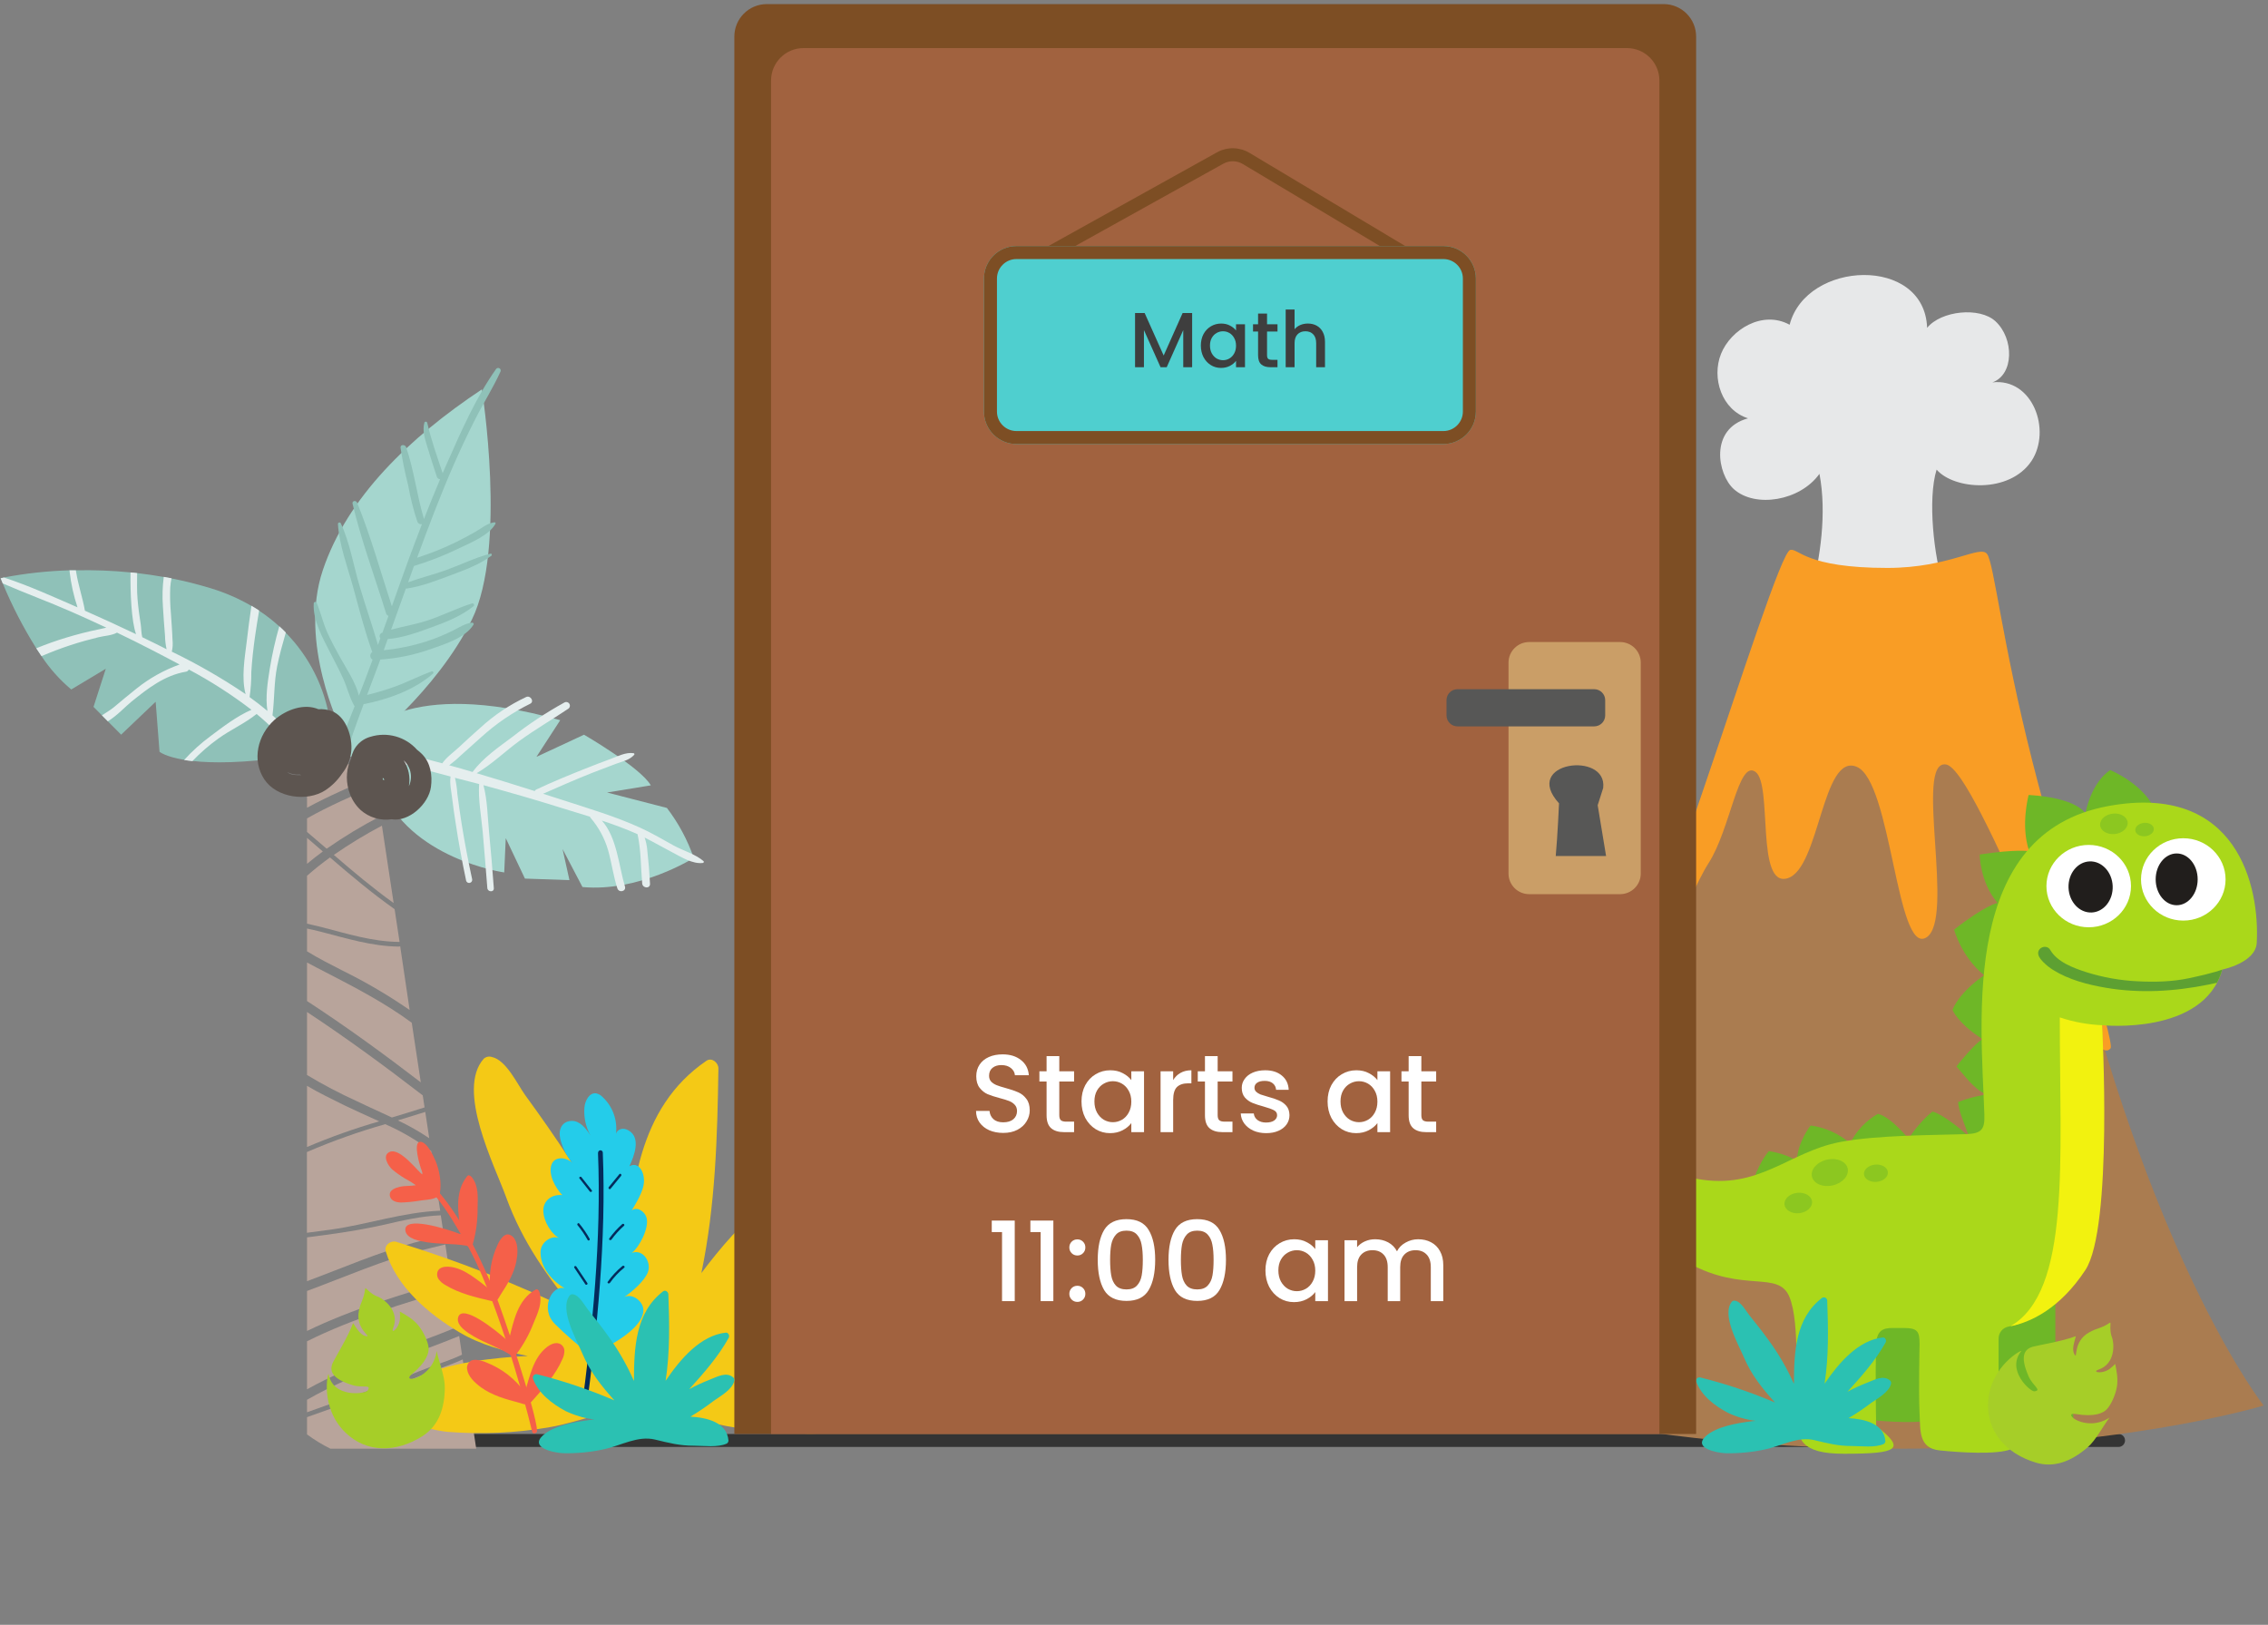 <svg width="349" height="250" viewBox="0 0 349 250" fill="none" xmlns="http://www.w3.org/2000/svg">
<rect x="0" y="0" width="349" height="250" fill="#808080" stroke="none"/>
<path d="M149.31 164.748C148.517 164.748 147.803 164.612 147.168 164.34C146.533 164.057 146.035 163.66 145.672 163.15C145.309 162.64 145.128 162.045 145.128 161.365H147.202C147.247 161.875 147.446 162.294 147.797 162.623C148.16 162.952 148.664 163.116 149.31 163.116C149.979 163.116 150.5 162.957 150.874 162.64C151.248 162.311 151.435 161.892 151.435 161.382C151.435 160.985 151.316 160.662 151.078 160.413C150.851 160.164 150.562 159.971 150.211 159.835C149.871 159.699 149.395 159.552 148.783 159.393C148.012 159.189 147.383 158.985 146.896 158.781C146.42 158.566 146.012 158.237 145.672 157.795C145.332 157.353 145.162 156.764 145.162 156.027C145.162 155.347 145.332 154.752 145.672 154.242C146.012 153.732 146.488 153.341 147.1 153.069C147.712 152.797 148.42 152.661 149.225 152.661C150.37 152.661 151.305 152.95 152.03 153.528C152.767 154.095 153.175 154.877 153.254 155.874H151.112C151.078 155.443 150.874 155.075 150.5 154.769C150.126 154.463 149.633 154.31 149.021 154.31C148.466 154.31 148.012 154.452 147.661 154.735C147.31 155.018 147.134 155.426 147.134 155.959C147.134 156.322 147.242 156.622 147.457 156.86C147.684 157.087 147.967 157.268 148.307 157.404C148.647 157.54 149.112 157.687 149.701 157.846C150.483 158.061 151.118 158.277 151.605 158.492C152.104 158.707 152.523 159.042 152.863 159.495C153.214 159.937 153.39 160.532 153.39 161.28C153.39 161.881 153.226 162.447 152.897 162.98C152.58 163.513 152.109 163.943 151.486 164.272C150.874 164.589 150.149 164.748 149.31 164.748Z" fill="white"/>
<path d="M157.938 156.843V162.028C157.938 162.379 158.017 162.634 158.176 162.793C158.346 162.94 158.629 163.014 159.026 163.014H160.216V164.629H158.686C157.813 164.629 157.144 164.425 156.68 164.017C156.215 163.609 155.983 162.946 155.983 162.028V156.843H154.878V155.262H155.983V152.933H157.938V155.262H160.216V156.843H157.938Z" fill="white"/>
<path d="M161.356 159.903C161.356 158.962 161.549 158.129 161.934 157.404C162.331 156.679 162.863 156.118 163.532 155.721C164.212 155.313 164.96 155.109 165.776 155.109C166.513 155.109 167.153 155.256 167.697 155.551C168.252 155.834 168.694 156.191 169.023 156.622V155.262H170.978V164.629H169.023V163.235C168.694 163.677 168.247 164.045 167.68 164.34C167.113 164.635 166.467 164.782 165.742 164.782C164.937 164.782 164.201 164.578 163.532 164.17C162.863 163.751 162.331 163.173 161.934 162.436C161.549 161.688 161.356 160.844 161.356 159.903ZM169.023 159.937C169.023 159.291 168.887 158.73 168.615 158.254C168.354 157.778 168.009 157.415 167.578 157.166C167.147 156.917 166.683 156.792 166.184 156.792C165.685 156.792 165.221 156.917 164.79 157.166C164.359 157.404 164.008 157.761 163.736 158.237C163.475 158.702 163.345 159.257 163.345 159.903C163.345 160.549 163.475 161.116 163.736 161.603C164.008 162.09 164.359 162.464 164.79 162.725C165.232 162.974 165.697 163.099 166.184 163.099C166.683 163.099 167.147 162.974 167.578 162.725C168.009 162.476 168.354 162.113 168.615 161.637C168.887 161.15 169.023 160.583 169.023 159.937Z" fill="white"/>
<path d="M175.461 156.622C175.745 156.146 176.119 155.778 176.583 155.517C177.059 155.245 177.62 155.109 178.266 155.109V157.115H177.773C177.014 157.115 176.436 157.308 176.039 157.693C175.654 158.078 175.461 158.747 175.461 159.699V164.629H173.523V155.262H175.461V156.622Z" fill="white"/>
<path d="M182.309 156.843V162.028C182.309 162.379 182.388 162.634 182.547 162.793C182.717 162.94 183 163.014 183.397 163.014H184.587V164.629H183.057C182.184 164.629 181.516 164.425 181.051 164.017C180.586 163.609 180.354 162.946 180.354 162.028V156.843H179.249V155.262H180.354V152.933H182.309V155.262H184.587V156.843H182.309Z" fill="white"/>
<path d="M189.773 164.782C189.036 164.782 188.373 164.652 187.784 164.391C187.206 164.119 186.747 163.756 186.407 163.303C186.067 162.838 185.886 162.323 185.863 161.756H187.869C187.903 162.153 188.09 162.487 188.43 162.759C188.781 163.02 189.218 163.15 189.739 163.15C190.283 163.15 190.702 163.048 190.997 162.844C191.303 162.629 191.456 162.357 191.456 162.028C191.456 161.677 191.286 161.416 190.946 161.246C190.617 161.076 190.09 160.889 189.365 160.685C188.662 160.492 188.09 160.305 187.648 160.124C187.206 159.943 186.821 159.665 186.492 159.291C186.175 158.917 186.016 158.424 186.016 157.812C186.016 157.313 186.163 156.86 186.458 156.452C186.753 156.033 187.172 155.704 187.716 155.466C188.271 155.228 188.906 155.109 189.62 155.109C190.685 155.109 191.541 155.381 192.187 155.925C192.844 156.458 193.196 157.189 193.241 158.118H191.303C191.269 157.699 191.099 157.364 190.793 157.115C190.487 156.866 190.073 156.741 189.552 156.741C189.042 156.741 188.651 156.837 188.379 157.03C188.107 157.223 187.971 157.478 187.971 157.795C187.971 158.044 188.062 158.254 188.243 158.424C188.424 158.594 188.645 158.73 188.906 158.832C189.167 158.923 189.552 159.042 190.062 159.189C190.742 159.37 191.297 159.557 191.728 159.75C192.17 159.931 192.55 160.203 192.867 160.566C193.184 160.929 193.349 161.41 193.36 162.011C193.36 162.544 193.213 163.02 192.918 163.439C192.623 163.858 192.204 164.187 191.66 164.425C191.127 164.663 190.498 164.782 189.773 164.782Z" fill="white"/>
<path d="M199.224 159.903C199.224 158.962 199.417 158.129 199.802 157.404C200.199 156.679 200.732 156.118 201.4 155.721C202.08 155.313 202.828 155.109 203.644 155.109C204.381 155.109 205.021 155.256 205.565 155.551C206.121 155.834 206.563 156.191 206.891 156.622V155.262H208.846V164.629H206.891V163.235C206.563 163.677 206.115 164.045 205.548 164.34C204.982 164.635 204.336 164.782 203.61 164.782C202.806 164.782 202.069 164.578 201.4 164.17C200.732 163.751 200.199 163.173 199.802 162.436C199.417 161.688 199.224 160.844 199.224 159.903ZM206.891 159.937C206.891 159.291 206.755 158.73 206.483 158.254C206.223 157.778 205.877 157.415 205.446 157.166C205.016 156.917 204.551 156.792 204.052 156.792C203.554 156.792 203.089 156.917 202.658 157.166C202.228 157.404 201.876 157.761 201.604 158.237C201.344 158.702 201.213 159.257 201.213 159.903C201.213 160.549 201.344 161.116 201.604 161.603C201.876 162.09 202.228 162.464 202.658 162.725C203.1 162.974 203.565 163.099 204.052 163.099C204.551 163.099 205.016 162.974 205.446 162.725C205.877 162.476 206.223 162.113 206.483 161.637C206.755 161.15 206.891 160.583 206.891 159.937Z" fill="white"/>
<path d="M213.653 156.843V162.028C213.653 162.379 213.732 162.634 213.891 162.793C214.061 162.94 214.344 163.014 214.741 163.014H215.931V164.629H214.401C213.528 164.629 212.859 164.425 212.395 164.017C211.93 163.609 211.698 162.946 211.698 162.028V156.843H210.593V155.262H211.698V152.933H213.653V155.262H215.931V156.843H213.653Z" fill="white"/>
<path d="M147.547 180.004V178.236H151.083V190.629H149.128V180.004H147.547Z" fill="white"/>
<path d="M153.49 180.004V178.236H157.026V190.629H155.071V180.004H153.49Z" fill="white"/>
<path d="M160.725 190.748C160.374 190.748 160.079 190.629 159.841 190.391C159.603 190.153 159.484 189.858 159.484 189.507C159.484 189.156 159.603 188.861 159.841 188.623C160.079 188.385 160.374 188.266 160.725 188.266C161.065 188.266 161.354 188.385 161.592 188.623C161.83 188.861 161.949 189.156 161.949 189.507C161.949 189.858 161.83 190.153 161.592 190.391C161.354 190.629 161.065 190.748 160.725 190.748ZM160.725 183.608C160.374 183.608 160.079 183.489 159.841 183.251C159.603 183.013 159.484 182.718 159.484 182.367C159.484 182.016 159.603 181.721 159.841 181.483C160.079 181.245 160.374 181.126 160.725 181.126C161.065 181.126 161.354 181.245 161.592 181.483C161.83 181.721 161.949 182.016 161.949 182.367C161.949 182.718 161.83 183.013 161.592 183.251C161.354 183.489 161.065 183.608 160.725 183.608Z" fill="white"/>
<path d="M163.855 184.271C163.855 182.31 164.184 180.78 164.841 179.681C165.51 178.57 166.655 178.015 168.275 178.015C169.896 178.015 171.035 178.57 171.692 179.681C172.361 180.78 172.695 182.31 172.695 184.271C172.695 186.254 172.361 187.807 171.692 188.929C171.035 190.04 169.896 190.595 168.275 190.595C166.655 190.595 165.51 190.04 164.841 188.929C164.184 187.807 163.855 186.254 163.855 184.271ZM170.791 184.271C170.791 183.353 170.729 182.577 170.604 181.942C170.491 181.307 170.253 180.792 169.89 180.395C169.528 179.987 168.989 179.783 168.275 179.783C167.561 179.783 167.023 179.987 166.66 180.395C166.298 180.792 166.054 181.307 165.929 181.942C165.816 182.577 165.759 183.353 165.759 184.271C165.759 185.223 165.816 186.022 165.929 186.668C166.043 187.314 166.281 187.835 166.643 188.232C167.017 188.629 167.561 188.827 168.275 188.827C168.989 188.827 169.528 188.629 169.89 188.232C170.264 187.835 170.508 187.314 170.621 186.668C170.735 186.022 170.791 185.223 170.791 184.271Z" fill="white"/>
<path d="M174.746 184.271C174.746 182.31 175.075 180.78 175.732 179.681C176.401 178.57 177.545 178.015 179.166 178.015C180.787 178.015 181.926 178.57 182.583 179.681C183.252 180.78 183.586 182.31 183.586 184.271C183.586 186.254 183.252 187.807 182.583 188.929C181.926 190.04 180.787 190.595 179.166 190.595C177.545 190.595 176.401 190.04 175.732 188.929C175.075 187.807 174.746 186.254 174.746 184.271ZM181.682 184.271C181.682 183.353 181.62 182.577 181.495 181.942C181.382 181.307 181.144 180.792 180.781 180.395C180.418 179.987 179.88 179.783 179.166 179.783C178.452 179.783 177.914 179.987 177.551 180.395C177.188 180.792 176.945 181.307 176.82 181.942C176.707 182.577 176.65 183.353 176.65 184.271C176.65 185.223 176.707 186.022 176.82 186.668C176.933 187.314 177.171 187.835 177.534 188.232C177.908 188.629 178.452 188.827 179.166 188.827C179.88 188.827 180.418 188.629 180.781 188.232C181.155 187.835 181.399 187.314 181.512 186.668C181.625 186.022 181.682 185.223 181.682 184.271Z" fill="white"/>
<path d="M189.662 185.903C189.662 184.962 189.854 184.129 190.24 183.404C190.636 182.679 191.169 182.118 191.838 181.721C192.518 181.313 193.266 181.109 194.082 181.109C194.818 181.109 195.459 181.256 196.003 181.551C196.558 181.834 197 182.191 197.329 182.622V181.262H199.284V190.629H197.329V189.235C197 189.677 196.552 190.045 195.986 190.34C195.419 190.635 194.773 190.782 194.048 190.782C193.243 190.782 192.506 190.578 191.838 190.17C191.169 189.751 190.636 189.173 190.24 188.436C189.854 187.688 189.662 186.844 189.662 185.903ZM197.329 185.937C197.329 185.291 197.193 184.73 196.921 184.254C196.66 183.778 196.314 183.415 195.884 183.166C195.453 182.917 194.988 182.792 194.49 182.792C193.991 182.792 193.526 182.917 193.096 183.166C192.665 183.404 192.314 183.761 192.042 184.237C191.781 184.702 191.651 185.257 191.651 185.903C191.651 186.549 191.781 187.116 192.042 187.603C192.314 188.09 192.665 188.464 193.096 188.725C193.538 188.974 194.002 189.099 194.49 189.099C194.988 189.099 195.453 188.974 195.884 188.725C196.314 188.476 196.66 188.113 196.921 187.637C197.193 187.15 197.329 186.583 197.329 185.937Z" fill="white"/>
<path d="M213.168 181.109C213.905 181.109 214.562 181.262 215.14 181.568C215.729 181.874 216.188 182.327 216.517 182.928C216.857 183.529 217.027 184.254 217.027 185.104V190.629H215.106V185.393C215.106 184.554 214.896 183.914 214.477 183.472C214.058 183.019 213.485 182.792 212.76 182.792C212.035 182.792 211.457 183.019 211.026 183.472C210.607 183.914 210.397 184.554 210.397 185.393V190.629H208.476V185.393C208.476 184.554 208.266 183.914 207.847 183.472C207.428 183.019 206.855 182.792 206.13 182.792C205.405 182.792 204.827 183.019 204.396 183.472C203.977 183.914 203.767 184.554 203.767 185.393V190.629H201.829V181.262H203.767V182.333C204.084 181.948 204.487 181.647 204.974 181.432C205.461 181.217 205.983 181.109 206.538 181.109C207.286 181.109 207.955 181.268 208.544 181.585C209.133 181.902 209.587 182.361 209.904 182.962C210.187 182.395 210.629 181.948 211.23 181.619C211.831 181.279 212.477 181.109 213.168 181.109Z" fill="white"/>
<path fill-rule="evenodd" clip-rule="evenodd" d="M55 221.629C55 221.077 55.448 220.629 56 220.629H326C326.552 220.629 327 221.077 327 221.629C327 222.181 326.552 222.629 326 222.629H56C55.448 222.629 55 222.181 55 221.629Z" fill="#343434"/>
<path d="M57.628 119.39L57.353 117.587H47.245V124.281C50.593 122.451 54.132 120.972 57.628 119.39Z" fill="#B8A49B"/>
<path d="M47.245 128.914V132.91C48.037 132.245 48.85 131.618 49.675 131.008L47.245 128.914Z" fill="#B8A49B"/>
<path d="M60.574 138.945L58.771 127.035C56.213 128.383 53.741 129.886 51.368 131.536C54.357 134.109 57.375 136.648 60.574 138.945Z" fill="#B8A49B"/>
<path d="M61.579 145.584C61.523 145.624 61.456 145.645 61.387 145.645C57.133 145.59 53.275 144.359 49.197 143.314C48.553 143.149 47.905 143.007 47.245 142.869V146.37C49.032 147.469 50.9 148.415 52.742 149.355C56.316 151.115 59.757 153.136 63.036 155.4L61.579 145.584Z" fill="#B8A49B"/>
<path d="M49.383 142.617C53.396 143.65 57.194 144.87 61.387 144.925C61.42 144.919 61.453 144.919 61.486 144.925L60.722 139.885C57.254 137.439 54 134.702 50.779 131.927C49.559 132.812 48.378 133.746 47.245 134.746V142.117C47.965 142.298 48.685 142.452 49.383 142.617Z" fill="#B8A49B"/>
<path d="M50.114 149.591C49.268 149.152 48.273 148.657 47.245 148.091V154.021C53.258 157.934 59.057 162.166 64.751 166.53L63.36 157.357C59.221 154.312 54.704 151.96 50.114 149.591Z" fill="#B8A49B"/>
<path d="M60.304 171.938C61.986 171.432 63.662 170.921 65.333 170.388L65.053 168.536C59.26 164.068 53.363 159.742 47.245 155.708V165.403C49.711 166.886 52.26 168.226 54.88 169.415C56.638 170.273 58.485 171.075 60.304 171.938Z" fill="#B8A49B"/>
<path d="M61.222 172.384C62.9 173.176 64.515 174.094 66.053 175.132L65.438 171.081C64.036 171.526 62.629 171.955 61.222 172.384Z" fill="#B8A49B"/>
<path d="M50.939 189.185C56.529 188.399 62.09 186.486 67.74 186.283L66.35 177.11C64.164 175.455 61.789 174.064 59.276 172.966C55.172 174.133 51.148 175.565 47.229 177.253V189.674C48.477 189.52 49.708 189.361 50.939 189.185Z" fill="#B8A49B"/>
<path d="M59.002 188.459C56.177 189.096 53.335 189.558 50.466 189.959C49.367 190.108 48.323 190.245 47.245 190.382V197.121C52.742 195.081 58.122 192.724 63.734 191.196C65.245 190.778 66.773 190.426 68.296 190.058L67.828 186.991C64.844 187.096 61.926 187.788 59.002 188.459Z" fill="#B8A49B"/>
<path d="M58.353 172.531C56.523 171.695 54.687 170.882 52.967 170.052C51.076 169.112 49.12 168.178 47.245 167.067V176.477C50.865 174.939 54.575 173.621 58.353 172.531Z" fill="#B8A49B"/>
<path d="M64.894 192.357C58.848 193.923 53.104 196.457 47.245 198.628V204.783C54.286 201.37 61.832 199.172 69.345 196.902L68.526 191.472C67.312 191.763 66.103 192.049 64.894 192.357Z" fill="#B8A49B"/>
<path d="M47.245 206.37V213.757C54.544 209.701 62.7 207.337 70.445 204.144L69.56 198.318C61.959 200.599 54.33 202.831 47.245 206.37Z" fill="#B8A49B"/>
<path d="M58.798 213.23C61.354 212.306 63.838 211.201 66.383 210.256C67.966 209.668 69.576 209.157 71.093 208.437L70.659 205.562C62.81 208.761 54.566 211.158 47.245 215.373V217.291C51.082 215.895 54.962 214.615 58.798 213.23Z" fill="#B8A49B"/>
<path d="M67.614 210.564C64.915 211.526 62.305 212.702 59.612 213.686C55.512 215.192 51.368 216.544 47.245 218.044V220.699C48.377 221.538 49.582 222.273 50.845 222.897H73.281L71.203 209.157C70.043 209.696 68.829 210.13 67.614 210.564Z" fill="#B8A49B"/>
<path d="M55.979 113.042C55.979 113.042 62.228 104.078 86.207 110.811L82.547 116.45L89.868 113.042C89.868 113.042 98.607 118.115 100.146 120.836L93.413 121.935L102.624 124.309C104.403 126.638 105.798 129.235 106.757 132.004C106.757 132.004 98.37 137.302 89.631 136.478L86.565 130.63L87.625 135.417L80.777 135.181L77.826 128.959L77.59 134.235C77.59 134.235 62.931 132.174 58.573 120.979C54.215 109.783 55.979 113.042 55.979 113.042Z" fill="#A5D6CE"/>
<path d="M50.268 130.584C52.915 128.734 55.682 127.061 58.551 125.577L57.837 120.851C54.258 122.461 50.642 123.983 47.245 125.918V128.001C48.257 128.855 49.264 129.716 50.268 130.584Z" fill="#B8A49B"/>
<path d="M50.763 110.925L44.503 116.421C37.358 117.443 32.642 117.427 29.603 117.081C29.136 117.031 28.713 116.971 28.328 116.905C25.442 116.427 24.547 115.668 24.547 115.668L23.953 107.974L18.638 113.036L16.594 110.98L15.687 110.068L14.39 108.76L16.28 102.895L10.966 106.083C9.202 104.602 7.66 102.875 6.387 100.955C6.107 100.554 5.838 100.153 5.58 99.746C3.585 96.564 1.859 93.222 0.419 89.754C0.21 89.248 0.1 88.963 0.1 88.963L0.617 88.847C3.937 88.215 7.302 87.848 10.68 87.748H11.68C14.485 87.687 17.292 87.795 20.084 88.072C20.424 88.072 20.76 88.138 21.101 88.177C22.425 88.331 23.788 88.523 25.179 88.77C25.574 88.836 25.976 88.913 26.371 88.99C28.424 89.396 30.455 89.906 32.456 90.518C34.624 91.175 36.71 92.081 38.672 93.217C39.078 93.453 39.468 93.7 39.853 93.953C40.95 94.67 41.986 95.475 42.953 96.36C43.305 96.674 43.64 96.998 43.953 97.328C47.6 101.029 49.984 105.788 50.763 110.925Z" fill="#8FC1B8"/>
<path d="M44.525 114.959C43.029 113.084 41.34 111.372 39.485 109.853C37.715 111.287 35.467 112.288 33.621 113.618C32.175 114.653 30.83 115.821 29.603 117.108C29.136 117.058 28.713 116.998 28.328 116.932C29.566 115.574 30.934 114.341 32.411 113.249C34.275 111.848 36.462 110.172 38.694 109.21C35.656 106.88 32.429 104.806 29.048 103.01C29.012 103.098 28.954 103.175 28.88 103.233C28.806 103.292 28.718 103.331 28.625 103.345C25.327 103.895 22.722 105.94 20.199 107.979C19.364 108.649 18.001 110.128 16.594 110.979L15.687 110.067C16.308 109.638 16.984 109.259 17.49 108.841C18.655 107.88 19.793 106.896 20.98 105.967C22.975 104.363 25.225 103.103 27.635 102.241C26.146 101.444 24.651 100.674 23.195 99.916C21.48 99.033 19.75 98.174 18.006 97.338C17.187 97.789 16.105 97.816 15.198 98.036C13.741 98.388 12.301 98.789 10.872 99.256C9.339 99.756 7.855 100.328 6.387 100.955C6.107 100.553 5.838 100.152 5.58 99.745C7.107 99.119 8.668 98.564 10.224 98.097C11.779 97.629 13.521 97.168 15.203 96.832C15.588 96.761 15.978 96.651 16.363 96.569C14.56 95.722 12.745 94.898 10.916 94.095C7.459 92.579 3.887 91.276 0.419 89.764C0.21 89.259 0.1 88.973 0.1 88.973L0.617 88.858C4.464 90.116 8.212 91.826 11.895 93.43H11.922C11.336 91.668 10.933 89.85 10.718 88.006C10.718 87.923 10.718 87.835 10.68 87.753H11.68C11.68 87.874 11.719 87.995 11.735 88.116C12.054 90.089 12.73 92.007 13.065 93.963C15.711 95.129 18.334 96.332 20.936 97.575C20.205 95.519 20.04 91.073 20.084 88.077C20.424 88.077 20.76 88.143 21.101 88.182C21.101 89.501 21.051 90.814 21.161 92.139C21.271 93.463 21.447 94.766 21.656 96.069C21.744 96.618 21.727 97.426 21.892 98.042L24.041 99.091L25.635 99.888C25.484 99.21 25.402 98.517 25.393 97.822C25.272 96.327 25.157 94.826 25.069 93.326C24.956 91.801 25 90.269 25.201 88.753C25.596 88.819 25.997 88.896 26.393 88.973C26.293 89.446 26.227 89.925 26.195 90.408C26.143 91.707 26.176 93.009 26.294 94.304C26.382 95.689 26.503 97.085 26.547 98.47C26.613 99.07 26.576 99.675 26.437 100.262C30.374 102.165 34.169 104.349 37.792 106.797C37.122 104.291 37.655 101.251 37.957 98.778C38.177 96.931 38.408 95.057 38.694 93.2C39.1 93.436 39.49 93.683 39.875 93.936C39.65 95.321 39.414 96.684 39.221 98.086C38.979 99.855 38.776 101.625 38.672 103.406C38.681 104.693 38.593 105.979 38.408 107.253C39.348 107.929 40.26 108.644 41.156 109.386C40.815 107.27 41.189 104.923 41.513 102.895C41.873 100.688 42.363 98.504 42.98 96.354C43.332 96.668 43.667 96.992 43.981 97.322C43.486 99.042 43.002 100.768 42.645 102.537C42.151 105.033 42.249 107.572 41.931 110.062C43.258 111.232 44.49 112.508 45.613 113.876C46.218 114.64 45.146 115.756 44.525 114.959Z" fill="#E5EEEE"/>
<path d="M52.428 112.108C52.428 112.108 45.899 98.917 49.68 87.71C53.462 76.504 62.931 67.375 74.149 59.911C74.149 59.911 78.046 84.237 72.61 95.339C67.174 106.441 55.979 115.059 55.979 115.059C55.979 115.059 51.857 119.665 52.428 112.108Z" fill="#A5D6CE"/>
<path d="M73.132 64.489C74.374 62.032 75.88 59.675 77.018 57.168C77.058 57.08 77.063 56.98 77.034 56.887C77.004 56.795 76.942 56.716 76.859 56.667C76.775 56.617 76.676 56.6 76.581 56.619C76.486 56.637 76.401 56.69 76.342 56.767C73.231 61.164 70.95 66.374 68.785 71.277C68.559 71.782 68.334 72.293 68.114 72.805C67.251 70.227 66.356 67.704 65.745 65.055C65.734 65.004 65.706 64.958 65.665 64.925C65.624 64.892 65.573 64.874 65.52 64.874C65.468 64.874 65.417 64.892 65.376 64.925C65.335 64.958 65.306 65.004 65.295 65.055C64.976 66.297 65.377 67.468 65.734 68.677C66.196 70.249 66.718 71.804 67.224 73.365C67.26 73.471 67.326 73.563 67.416 73.63C67.505 73.697 67.613 73.735 67.724 73.739C66.859 75.769 66.031 77.808 65.24 79.856C64.141 76.223 63.728 72.387 62.492 68.798C62.343 68.364 61.574 68.353 61.634 68.891C61.926 70.83 62.317 72.753 62.805 74.651C63.139 76.554 63.613 78.43 64.223 80.263C64.275 80.402 64.376 80.517 64.506 80.588C64.636 80.658 64.787 80.68 64.932 80.648C64.225 82.48 63.532 84.312 62.855 86.144C61.992 88.513 61.145 90.887 60.299 93.289C58.568 87.974 57.051 82.494 54.957 77.35C54.781 76.921 54.138 77.031 54.253 77.52C55.605 83.198 57.683 88.782 59.408 94.36C59.434 94.452 59.482 94.537 59.547 94.606C59.612 94.676 59.692 94.729 59.782 94.762L58.842 97.361H58.76C58.681 97.393 58.61 97.442 58.554 97.506C58.497 97.569 58.456 97.645 58.434 97.727C58.411 97.809 58.408 97.895 58.425 97.979C58.441 98.062 58.477 98.14 58.529 98.208C58.408 98.548 58.287 98.889 58.161 99.23C57.276 96.174 56.221 93.184 55.314 90.106C54.407 87.029 53.819 83.451 52.439 80.505C52.413 80.461 52.374 80.426 52.327 80.407C52.28 80.387 52.228 80.383 52.178 80.395C52.129 80.408 52.085 80.436 52.053 80.475C52.02 80.515 52.002 80.564 52 80.615C52.192 83.83 53.489 87.243 54.341 90.343C55.253 93.668 56.116 97.064 57.281 100.313C57.183 100.38 57.103 100.471 57.05 100.578C56.996 100.685 56.97 100.803 56.975 100.923C56.98 101.042 57.016 101.158 57.078 101.26C57.14 101.362 57.227 101.446 57.331 101.505C56.649 103.359 55.95 105.202 55.231 107.034C54.726 104.962 53.28 102.857 52.324 101.121C51.648 99.889 50.972 98.653 50.395 97.378C49.713 95.883 49.378 94.3 48.746 92.794C48.733 92.737 48.7 92.687 48.653 92.653C48.606 92.619 48.548 92.603 48.49 92.61C48.432 92.616 48.379 92.643 48.34 92.686C48.301 92.729 48.279 92.785 48.279 92.844C48.108 95.399 49.658 98.147 50.785 100.362C51.472 101.703 52.181 103.033 52.808 104.402C53.434 105.77 53.758 107.26 54.484 108.535C54.509 108.578 54.541 108.617 54.577 108.65C54.434 109.03 54.286 109.403 54.138 109.749C53.198 112.129 52.143 114.592 51.78 117.131C51.686 117.796 52.615 118.137 52.824 117.439C53.747 114.35 54.83 111.343 55.957 108.342C59.711 107.612 63.805 106.144 66.647 103.627C66.675 103.595 66.693 103.555 66.698 103.512C66.703 103.47 66.693 103.427 66.672 103.389C66.651 103.352 66.618 103.323 66.579 103.305C66.54 103.288 66.496 103.283 66.454 103.292C64.525 103.984 62.712 104.94 60.788 105.638C59.378 106.146 57.941 106.575 56.484 106.924C57.034 105.408 57.633 103.891 58.199 102.368L58.523 101.478C61.149 101.302 63.738 100.767 66.218 99.889C68.378 99.131 71.632 98.142 72.863 96.108C72.967 95.943 72.791 95.784 72.632 95.8C71.533 95.927 70.686 96.537 69.708 97.015C68.376 97.678 66.996 98.242 65.581 98.702C63.455 99.374 61.265 99.824 59.046 100.043C59.255 99.494 59.458 98.895 59.667 98.323C61.942 98.158 64.36 97.268 66.443 96.509C68.702 95.685 71 94.778 72.879 93.261C73.066 93.107 72.879 92.772 72.643 92.844C70.318 93.564 68.142 94.69 65.828 95.454C63.998 96.064 62.047 96.372 60.183 96.883C60.942 94.776 61.699 92.669 62.453 90.563H62.514C64.888 90.238 67.284 89.282 69.521 88.447C71.632 87.661 73.781 86.858 75.606 85.512C75.754 85.402 75.671 85.132 75.474 85.187C73.116 85.792 70.923 86.891 68.636 87.716C66.718 88.414 64.707 88.886 62.8 89.595C63.102 88.754 63.399 87.919 63.706 87.078C66.028 86.378 68.29 85.496 70.472 84.44C72.269 83.566 75.232 82.417 76.243 80.593C76.257 80.566 76.263 80.536 76.261 80.506C76.259 80.477 76.248 80.448 76.23 80.424C76.212 80.4 76.188 80.381 76.16 80.37C76.132 80.359 76.102 80.356 76.073 80.362C74.973 80.516 74.176 81.23 73.248 81.769C72.319 82.307 71.252 82.868 70.23 83.385C68.277 84.34 66.256 85.152 64.184 85.814C65.949 80.994 67.773 76.19 69.829 71.48C70.855 69.139 71.956 66.808 73.132 64.489Z" fill="#8FC1B8"/>
<path d="M51.032 109.397C50.38 109.169 49.688 109.076 48.999 109.122C46.8 108.182 44.052 109.172 42.222 110.771C39.666 113.074 38.699 116.949 40.683 119.928C42.568 122.758 47.279 123.418 50.087 121.576C51.105 120.894 51.979 120.018 52.659 118.999C53.433 118.024 53.915 116.85 54.05 115.613C54.275 113.486 53.302 110.254 51.032 109.397ZM46.361 119.257C45.569 119.257 44.772 119.295 44.195 118.795C44.788 119.105 45.459 119.233 46.124 119.164C46.199 119.2 46.276 119.231 46.355 119.257H46.361Z" fill="#5D5550"/>
<path d="M108.28 132.509C107.01 131.409 105.153 130.904 103.674 130.096C101.959 129.156 100.283 128.145 98.502 127.348C94.655 125.595 90.571 124.391 86.576 123.094L83.569 122.127C86.07 121.027 88.565 119.928 91.104 118.922C92.336 118.439 93.57 117.968 94.809 117.51C95.826 117.136 96.848 116.96 97.59 116.141C97.608 116.119 97.619 116.093 97.624 116.065C97.628 116.036 97.624 116.008 97.614 115.981C97.603 115.955 97.585 115.932 97.563 115.915C97.54 115.897 97.514 115.886 97.485 115.883C96.271 115.713 95.062 116.367 93.935 116.779C92.588 117.273 91.253 117.79 89.923 118.318C87.428 119.313 84.938 120.335 82.509 121.484C82.407 121.529 82.326 121.611 82.283 121.714C79.315 120.769 76.336 119.853 73.347 118.966C75.704 117.587 77.743 115.581 79.942 113.981C82.36 112.228 84.932 110.739 87.406 109.073C87.537 109 87.634 108.878 87.675 108.734C87.716 108.59 87.698 108.435 87.625 108.304C87.552 108.173 87.43 108.076 87.286 108.035C87.142 107.993 86.987 108.011 86.856 108.084C84.057 109.626 81.386 111.39 78.87 113.36C76.727 114.965 74.319 116.603 72.72 118.779C71.522 118.413 70.322 118.069 69.12 117.746C69.775 117.26 70.398 116.731 70.983 116.163C72.011 115.256 73.022 114.328 74.055 113.415C76.313 111.362 78.845 109.635 81.58 108.282C82.261 107.958 81.651 106.946 80.975 107.238C78.384 108.452 75.994 110.057 73.891 111.997C72.791 112.959 71.692 113.965 70.631 114.965C69.796 115.74 68.719 116.488 68.054 117.444C65.718 116.806 63.371 116.196 61.024 115.641C60.826 115.6 60.62 115.638 60.449 115.745C60.277 115.853 60.154 116.022 60.104 116.219C60.055 116.415 60.083 116.622 60.182 116.798C60.282 116.974 60.446 117.105 60.639 117.164L69.334 119.477C69.169 120.538 69.439 121.676 69.571 122.775C69.728 124.076 69.912 125.375 70.12 126.672C70.566 129.64 71.115 132.597 71.736 135.537C71.776 135.649 71.856 135.742 71.961 135.798C72.066 135.854 72.187 135.869 72.302 135.84C72.418 135.811 72.518 135.741 72.584 135.642C72.65 135.543 72.677 135.424 72.659 135.306C72.044 132.485 71.505 129.649 71.044 126.798C70.796 125.237 70.576 123.676 70.373 122.11C70.322 121.29 70.2 120.475 70.01 119.675L73.731 120.632C73.561 123.028 74.067 125.655 74.281 128.018C74.534 130.887 74.764 133.762 74.99 136.631C75.039 137.268 76.04 137.323 75.99 136.658C75.781 133.782 75.538 130.911 75.259 128.046C75.034 125.737 75.006 123.099 74.391 120.808C78.238 121.868 82.118 122.967 85.933 124.166C87.537 124.666 89.159 125.149 90.775 125.655C90.793 125.708 90.819 125.758 90.852 125.803C92.106 127.255 93.033 128.959 93.572 130.799C94.122 132.74 94.375 134.751 94.996 136.675C95.237 137.422 96.403 137.164 96.166 136.389C95.243 133.344 94.941 128.821 92.61 126.254C94.452 126.864 96.265 127.529 98.024 128.31L98.106 128.348C98.656 130.849 98.596 133.383 98.821 135.933C98.892 136.697 100.069 136.774 100.025 135.966C99.937 134.24 99.794 132.503 99.601 130.783C99.547 130.131 99.411 129.488 99.195 128.87C100.624 129.585 102.014 130.387 103.432 131.129C104.85 131.871 106.559 132.965 108.148 132.778C108.177 132.774 108.205 132.763 108.229 132.745C108.253 132.728 108.272 132.705 108.285 132.678C108.298 132.652 108.304 132.622 108.303 132.593C108.303 132.563 108.294 132.534 108.28 132.509Z" fill="#E5EEEE"/>
<path d="M64.954 116.037C64.71 115.792 64.45 115.564 64.174 115.356C63.299 114.373 62.161 113.662 60.895 113.307C59.628 112.952 58.286 112.969 57.029 113.355C56.266 113.558 55.578 113.977 55.048 114.562C54.518 115.147 54.17 115.874 54.044 116.653C53.332 118.15 53.184 119.853 53.627 121.451C53.627 121.495 53.627 121.544 53.665 121.594C53.703 121.643 53.665 121.693 53.709 121.737C54.032 122.837 54.643 123.831 55.479 124.617C56.123 125.192 56.885 125.619 57.712 125.867C58.54 126.115 59.411 126.178 60.266 126.051C62.942 126.502 65.949 123.693 66.311 121.105C66.564 119.291 66.251 117.362 64.954 116.037ZM62.112 116.977C62.528 117.358 62.846 117.833 63.041 118.362C63.341 119.213 63.298 120.148 62.92 120.967C63.169 119.583 62.88 118.156 62.112 116.977ZM58.897 119.67C59.015 119.754 59.105 119.87 59.156 120.005C59.072 119.999 58.99 119.986 58.908 119.967C58.891 119.869 58.888 119.769 58.897 119.67Z" fill="#5D5550"/>
<path d="M67.7 183.561L67.688 183.587C67.692 183.678 67.663 183.767 67.607 183.839C67.585 183.904 67.545 183.962 67.493 184.006C66.811 184.578 65.67 184.583 64.835 184.695C63.812 184.876 62.777 184.985 61.738 185.019C61.007 185.018 60.072 184.765 59.981 183.913C59.889 183.06 60.913 182.742 61.562 182.594C62.363 182.413 63.203 182.508 63.985 182.357C63.457 181.977 62.903 181.635 62.328 181.333C61.634 180.917 60.974 180.448 60.352 179.931C59.775 179.415 58.709 177.767 59.978 177.229C61.601 176.538 64.482 180.464 64.976 180.679C65.059 180.405 64.826 179.946 64.741 179.688C64.569 179.168 63.639 176.052 64.505 175.707C64.966 175.534 65.875 175.959 67 178.559C67.616 179.986 67.975 182.014 67.691 183.548L67.7 183.561Z" fill="#F56049"/>
<path d="M133.091 197.186C133.162 196.975 133.175 196.748 133.128 196.529C133.082 196.311 132.978 196.109 132.827 195.945C130.33 193.575 127.002 195.34 124.03 196.318C121.434 197.172 118.894 198.19 116.425 199.364C122.071 193.781 127.682 188.057 131.856 181.389C132.318 180.654 131.86 179.393 130.866 179.439C121.575 180.003 113.737 188.131 107.926 195.874C110.079 185.537 110.395 174.977 110.548 164.393C110.567 163.543 109.55 162.638 108.709 163.21C98.086 170.449 96.953 183.324 96.319 195.346C94.021 189.347 91.086 183.612 87.564 178.24C85.43 174.931 83.157 171.716 80.841 168.532C79.647 166.901 77.924 163.098 75.688 162.631C75.476 162.562 75.25 162.55 75.032 162.595C74.814 162.641 74.612 162.742 74.445 162.89C70.157 167.691 76.088 179.255 77.867 184.161C80.408 191.169 84.341 196.545 88.804 202.038C79.834 197.659 70.533 193.992 60.988 191.07C60.132 190.812 59.072 191.584 59.36 192.542C61.015 197.99 65.931 202.175 70.704 204.995C74.011 206.961 77.61 207.859 81.228 208.644C80.535 208.662 79.84 208.695 79.138 208.749C74.051 209.135 66.096 210.071 61.955 213.469C56.756 217.725 65.638 219.993 68.904 220.308C74.056 220.715 79.239 220.49 84.336 219.636C90.525 218.585 96.834 215.256 103.029 217.09C107.986 218.554 111.964 219.827 117.219 220.063C120.827 220.243 125.831 221.242 129.238 219.9C129.437 219.803 129.605 219.653 129.725 219.467C129.845 219.281 129.912 219.065 129.918 218.844C129.758 212.17 122.48 210.038 116.416 209.391C119.463 207.793 122.414 206.02 125.256 204.08C127.749 202.379 132.158 200.263 133.091 197.186Z" fill="#F4C916"/>
<path d="M72.774 191.356C72.762 191.421 72.733 191.481 72.689 191.53C72.678 191.688 72.485 191.829 72.334 191.731L72.279 191.744C72.252 191.768 72.217 191.783 72.181 191.787C72.145 191.792 72.108 191.786 72.075 191.771L71.739 191.641C71.69 191.644 71.642 191.642 71.594 191.634C69.656 191.326 67.694 191.438 65.733 191.143C64.722 190.988 62.501 190.637 62.373 189.291C62.163 187.057 68.517 188.99 70.737 189.845L71.001 189.878C70.953 189.79 70.919 189.695 70.9 189.597C70.522 186.697 69.886 183.406 71.907 180.944C72.112 180.698 72.448 180.932 72.594 181.115C73.669 182.445 73.527 184.209 73.495 185.84C73.516 187.706 73.272 189.565 72.771 191.363L72.774 191.356Z" fill="#F56049"/>
<path d="M79.425 208.468C79.386 208.52 79.335 208.562 79.277 208.591C79.206 208.735 78.97 208.799 78.854 208.638L78.809 208.616C78.774 208.627 78.737 208.628 78.702 208.619C78.667 208.61 78.635 208.592 78.61 208.566L78.333 208.317C78.287 208.299 78.243 208.277 78.201 208.252C76.51 207.255 74.637 206.627 72.943 205.637C72.058 205.121 70.121 203.974 70.5 202.678C71.123 200.523 76.32 204.655 78.074 206.263L78.315 206.382C78.301 206.282 78.304 206.181 78.323 206.082C79.041 203.238 79.657 199.945 82.438 198.406C82.719 198.249 82.946 198.592 83.013 198.813C83.514 200.455 82.744 202.034 82.118 203.54C81.451 205.284 80.541 206.925 79.415 208.415L79.425 208.468Z" fill="#F56049"/>
<path d="M79.467 194.012C79.668 192.956 79.772 191.6 79.195 190.64C78.928 190.193 78.401 189.817 77.905 189.956C77.702 190.021 77.519 190.136 77.373 190.29C77.032 190.65 76.759 191.07 76.567 191.527C75.553 193.703 75.169 196.12 75.459 198.503C74.517 197.703 73.534 196.952 72.515 196.253C71.426 195.536 70.204 194.926 68.902 194.892C68.318 194.876 67.637 195.024 67.379 195.548C67.285 195.755 67.248 195.983 67.27 196.209C67.293 196.435 67.375 196.651 67.508 196.835C67.781 197.199 68.129 197.499 68.53 197.714C70.683 199.023 73.19 199.611 75.624 200.171C75.803 200.225 75.991 200.242 76.176 200.219C76.572 200.139 76.837 199.502 77.033 199.203C78.094 197.584 79.106 195.944 79.472 194.01L79.467 194.012Z" fill="#F56049"/>
<path d="M73.986 213.437C75.677 214.67 77.748 215.267 79.849 215.815C80.239 215.915 80.928 216.227 81.341 216.031C81.522 215.93 81.682 215.796 81.812 215.635C83.641 213.603 85.503 211.527 86.538 209.127C86.746 208.713 86.853 208.254 86.849 207.79C86.835 207.555 86.753 207.329 86.613 207.14C86.473 206.95 86.281 206.805 86.061 206.722C85.45 206.509 84.736 206.824 84.218 207.217C83.055 208.094 82.367 209.35 81.889 210.613C81.454 211.806 81.088 213.023 80.792 214.257C79.306 212.183 77.253 210.582 74.88 209.645C74.372 209.417 73.83 209.276 73.276 209.226C73.033 209.203 72.787 209.235 72.558 209.32C72.312 209.443 72.112 209.644 71.991 209.891C71.869 210.139 71.831 210.419 71.883 210.69C72.035 211.8 73.081 212.767 74.005 213.446L73.986 213.437Z" fill="#F56049"/>
<path d="M60.979 178.197C66.144 180.563 69.901 186.044 72.459 190.893C73.854 193.58 75.113 196.335 76.232 199.148C77.317 201.813 82.513 217.22 82.647 220.128C82.672 220.54 81.995 220.738 81.891 220.291C80.553 214.571 75.959 198.486 71.769 191.361C70.346 188.937 68.985 186.467 67.206 184.279C65.344 181.991 63.162 180.164 60.912 178.284C60.897 178.277 60.886 178.264 60.881 178.249C60.876 178.233 60.877 178.217 60.884 178.202C60.891 178.188 60.904 178.177 60.919 178.171C60.934 178.166 60.951 178.167 60.966 178.174L60.979 178.197Z" fill="#F56049"/>
<path d="M98.997 201.771C99.146 200.317 97.361 198.91 96.058 199.567C97.253 198.765 99.206 197.073 99.703 195.724C100.273 194.186 98.935 192.1 97.209 192.78C98.339 191.954 99.945 188.932 99.488 187.344C99.215 186.382 98.027 185.613 97.215 186.224C97.907 185.094 99.013 183.249 99.093 181.926C99.189 180.11 98.135 178.688 96.852 179.45C97.615 177.78 98.653 175.058 96.736 173.937C95.661 173.311 94.908 173.939 94.786 174.455C94.915 173.41 94.793 172.349 94.431 171.361C94.069 170.372 93.477 169.483 92.704 168.769C92.445 168.498 92.113 168.31 91.749 168.226C90.688 168.059 90.011 169.368 89.93 170.423C89.815 171.902 90.135 173.382 90.849 174.681C90.171 173.623 89.238 172.428 87.97 172.462C86.511 172.503 85.891 173.728 86.201 175.152C86.542 176.686 87.293 178.099 88.374 179.241C87.519 178.072 85.47 177.753 84.905 179.086C84.281 180.572 85.401 182.711 86.536 183.886C84.94 183.695 83.56 184.718 83.608 186.324C83.656 187.93 84.814 189.928 86.28 190.634C85.105 189.824 83.284 191.036 83.188 192.456C83.045 194.62 84.551 196.809 86.888 198.224C84.928 197.602 82.991 201.428 85.454 203.769C87.125 205.422 88.901 206.965 90.771 208.388C90.911 208.437 98.635 205.277 98.997 201.771Z" fill="#24CCEA"/>
<path d="M92.019 177.343C92.558 190.603 91.196 204.444 89.376 217.576C89.313 218.029 90.011 218.209 90.087 217.755C91.923 204.559 93.299 190.664 92.758 177.336C92.756 177.24 92.716 177.15 92.647 177.084C92.578 177.018 92.485 176.982 92.39 176.984C92.294 176.987 92.204 177.027 92.138 177.096C92.072 177.165 92.036 177.257 92.038 177.353L92.019 177.343Z" fill="#042B5B"/>
<path d="M93.846 197.397C94.47 196.515 95.214 195.723 96.056 195.045C96.237 194.899 95.975 194.65 95.785 194.784C94.923 195.488 94.16 196.306 93.519 197.216C93.387 197.403 93.701 197.578 93.833 197.391L93.846 197.397Z" fill="#042B5B"/>
<path d="M94.074 190.747C94.641 189.96 95.295 189.239 96.024 188.599C96.197 188.444 95.94 188.194 95.753 188.338C95.008 188.999 94.338 189.741 93.755 190.55C93.622 190.74 93.936 190.915 94.068 190.728L94.074 190.747Z" fill="#042B5B"/>
<path d="M88.38 195.058L90.07 197.598C90.199 197.789 90.506 197.605 90.381 197.412L88.686 194.874C88.557 194.682 88.25 194.866 88.38 195.058Z" fill="#042B5B"/>
<path d="M88.881 188.511C89.462 189.22 89.979 189.979 90.425 190.779C90.537 190.982 90.845 190.794 90.732 190.595C90.271 189.767 89.736 188.983 89.133 188.252C88.984 188.075 88.737 188.332 88.875 188.524L88.881 188.511Z" fill="#042B5B"/>
<path d="M89.172 181.312L90.758 183.324C90.898 183.502 91.208 183.319 91.064 183.14L89.478 181.127C89.34 180.947 89.03 181.13 89.172 181.312Z" fill="#042B5B"/>
<path d="M95.31 180.657C94.769 181.317 94.224 181.976 93.676 182.649C93.533 182.827 93.788 183.08 93.949 182.908L95.579 180.913C95.722 180.736 95.468 180.483 95.307 180.655L95.31 180.657Z" fill="#042B5B"/>
<path d="M306.592 58.834C309.922 57.648 309.949 52.1 307.066 49.436C304.639 47.183 298.699 47.794 296.546 50.44C296.154 39.318 277.952 40.048 275.388 49.965C271.2 47.675 266.319 50.723 264.831 54.445C263.344 58.168 264.941 63.086 268.992 64.363C263.016 65.969 264.266 72.994 266.811 75.266C270.087 78.195 276.994 77.091 279.977 72.903C281.154 79.089 280.032 85.923 278.8 90.822L280.725 90.603C284.074 91.16 283.672 90.868 287.45 90.603C292.23 90.266 294.32 90.174 299.073 90.174C297.604 85.695 296.592 76.817 298.006 72.255C300.688 75.357 309.201 75.996 312.604 70.932C315.734 66.169 312.768 58.122 306.592 58.834Z" fill="#E7E8E9"/>
<path d="M222.059 211.987C222.059 211.987 240.836 188.949 257.505 137.253C265.616 112.135 275.753 85.247 275.753 85.247C275.753 85.247 280.023 87.811 291.546 87.811C303.07 87.811 304.812 86.762 304.812 86.762C304.812 86.762 313.881 123.321 319.319 144.999C332.093 195.847 348.333 216.257 348.333 216.257C348.333 216.257 324.73 223.465 287.605 222.863C240.307 222.105 222.059 211.987 222.059 211.987Z" fill="#AA7C50"/>
<path d="M275.488 84.608C274.193 84.873 268.052 104.097 261.948 121.961C256.474 138.092 250.772 153.028 251.857 153.393C254.147 154.15 259.476 138.165 262.897 132.837C266.319 127.509 267.459 116.852 270.132 118.759C272.806 120.666 270.132 136.642 275.078 135.127C280.023 133.612 280.406 115.711 285.734 117.992C291.063 120.273 291.829 146.924 296.391 144.26C300.953 141.596 294.493 116.888 299.438 117.618C304.384 118.348 320.998 165.975 324.766 161.303C325.524 160.391 317.586 136.268 312.723 117.053C308.033 98.495 306.847 86.743 305.779 85.247C304.712 83.751 300.022 87.382 290.424 87.382C277.806 87.382 276.802 84.344 275.488 84.608Z" fill="#F99D25"/>
<path d="M331.86 125.218C330.318 120.766 324.726 118.486 324.726 118.486C324.726 118.486 321.97 120.017 320.902 125.14C320.902 125.14 319.618 122.742 312.169 122.314C312.169 122.314 310.884 127.023 312.255 130.96C312.255 130.96 310.285 130.619 304.636 131.475C304.636 131.475 304.636 135.67 307.375 138.924C307.375 138.924 305.492 139.265 300.696 143.032C300.696 143.032 301.81 147.226 305.324 150.053C305.324 150.053 301.729 152.367 300.447 155.361C300.447 155.361 301.13 157.328 305.075 159.897C304.049 160.325 301.026 164.074 301.052 164.092C302.209 165.333 303.632 167.479 305.588 168.373C305.417 168.46 303.105 168.801 301.309 169.573C301.48 171.37 302.515 173.294 302.935 174.879C301.879 173.765 298.729 171.321 297.369 171.028C296.073 172.006 294.375 174.049 293.689 175.223C293.689 175.223 291.034 171.885 288.98 171.37C287.133 172.423 285.642 174.003 284.699 175.909C282.982 174.425 280.872 173.473 278.624 173.169C278.624 173.169 276.654 175.564 276.483 178.648C276.483 178.648 275.285 177.618 272.202 177.106C272.202 177.106 270.917 178.475 269.887 181.388C268.857 184.301 283.4 183.942 283.4 183.942C283.4 183.942 310.283 178.446 310.283 177.948C310.283 177.451 312.681 140.631 312.851 140.107C313.022 139.584 331.86 125.218 331.86 125.218Z" fill="#6EB727"/>
<path d="M304.118 202.703C304.118 202.703 303.947 210.135 304.118 213.386C304.254 215.99 303.947 218.694 307.202 219.039C310.286 219.363 315.932 219.721 318.16 218.865C320.387 218.009 317.989 216.296 316.277 215.269V195.407" fill="#6EB727"/>
<path d="M284.343 202.103C284.343 202.103 284.169 209.532 284.343 212.786C284.479 215.39 284.169 218.095 287.424 218.436C290.507 218.763 295.813 219.122 298.04 218.265C300.268 217.409 297.87 215.697 296.157 214.67V194.808" fill="#6EB727"/>
<path d="M347.267 145.066C347.742 136.518 344.357 120.411 324.495 124.006C301.668 128.137 304.856 156.715 305.356 171.503C305.431 173.734 304.974 174.419 302.521 174.5C297.852 174.657 288.725 174.622 283.058 175.73C275.181 177.272 270.7 183.121 261.139 181.382C256.118 180.468 254.176 177.387 252.921 177.957C250.257 179.166 251.801 189.965 259.942 194.394C268.331 198.962 273.639 195.421 275.352 199.532C277.064 203.643 276.22 213.915 276.379 217.681C276.538 221.448 277.064 223.675 283.744 223.675C292.133 223.675 293.331 222.99 288.708 219.394C288.708 219.394 288.537 212.202 288.708 206.828C288.777 204.664 289.828 204.325 291.207 204.325H292.885C295.043 204.325 295.385 204.782 295.385 206.828C295.385 206.828 295.214 214.256 295.385 217.511C295.523 220.097 295.214 222.819 298.468 223.16C301.552 223.484 307.202 223.846 309.426 222.99C311.651 222.133 309.256 220.421 307.543 219.394V205.948C307.543 205.51 307.696 205.087 307.976 204.75C308.256 204.414 308.646 204.187 309.076 204.108C312.044 203.564 316.384 201.331 320.043 194.895C324.339 187.359 323.471 157.737 323.471 157.737C323.471 157.737 339.138 159.365 341.962 149.177C341.959 149.177 347.097 148.15 347.267 145.066Z" fill="#AAD81A"/>
<path d="M309.374 204.054C312.4 203.475 316.962 201.392 320.899 195.407C325.181 188.901 323.468 157.737 323.468 157.737C321.253 157.644 319.062 157.241 316.959 156.539C316.959 178.629 318.672 198.661 309.374 204.054Z" fill="#F2F20F"/>
<path d="M321.411 142.671C325.004 142.671 327.917 139.834 327.917 136.335C327.917 132.836 325.004 130 321.411 130C317.818 130 314.905 132.836 314.905 136.335C314.905 139.834 317.818 142.671 321.411 142.671Z" fill="white"/>
<path d="M335.965 141.643C339.558 141.643 342.471 138.807 342.471 135.308C342.471 131.809 339.558 128.973 335.965 128.973C332.372 128.973 329.459 131.809 329.459 135.308C329.459 138.807 332.372 141.643 335.965 141.643Z" fill="white"/>
<path d="M321.858 140.397C323.734 140.323 325.185 138.503 325.099 136.332C325.013 134.161 323.423 132.461 321.547 132.535C319.672 132.609 318.221 134.429 318.306 136.6C318.392 138.771 319.982 140.471 321.858 140.397Z" fill="#211E1C"/>
<path opacity="0.5" d="M282.029 182.381C283.545 182.03 284.569 180.862 284.317 179.771C284.065 178.679 282.632 178.079 281.116 178.429C279.599 178.779 278.575 179.948 278.827 181.039C279.079 182.13 280.512 182.731 282.029 182.381Z" fill="#6EB727"/>
<path opacity="0.5" d="M288.789 181.839C287.771 181.932 286.894 181.414 286.828 180.682C286.761 179.95 287.531 179.282 288.549 179.189C289.567 179.097 290.441 179.618 290.507 180.346C290.574 181.075 289.804 181.747 288.789 181.839Z" fill="#6EB727"/>
<path opacity="0.5" d="M330.095 128.663C329.309 128.732 328.632 128.333 328.58 127.766C328.528 127.199 329.123 126.684 329.91 126.609C330.697 126.533 331.374 126.938 331.426 127.502C331.478 128.067 330.879 128.59 330.095 128.663Z" fill="#6EB727"/>
<path opacity="0.5" d="M276.847 186.664C275.69 186.779 274.669 186.172 274.597 185.304C274.525 184.436 275.418 183.641 276.587 183.525C277.756 183.409 278.765 184.019 278.838 184.884C278.91 185.749 278.016 186.545 276.847 186.664Z" fill="#6EB727"/>
<path opacity="0.5" d="M325.412 128.325C324.255 128.44 323.237 127.83 323.164 126.962C323.092 126.094 323.983 125.299 325.152 125.183C326.32 125.067 327.33 125.678 327.402 126.546C327.475 127.413 326.584 128.209 325.412 128.325Z" fill="#6EB727"/>
<path d="M334.947 139.28C336.731 139.28 338.178 137.497 338.178 135.297C338.178 133.097 336.731 131.313 334.947 131.313C333.162 131.313 331.715 133.097 331.715 135.297C331.715 137.497 333.162 139.28 334.947 139.28Z" fill="#211E1C"/>
<path d="M336.839 150.509C334.27 151.056 331.545 151.117 328.927 150.981C326.239 150.855 323.58 150.38 321.015 149.569C319.077 148.941 316.577 148.024 315.498 146.167C314.943 145.201 313.416 145.794 313.656 146.879C313.757 147.336 314.173 147.775 314.489 148.096C314.926 148.53 315.411 148.913 315.935 149.236C318.336 150.743 321.252 151.498 324.021 151.973C329.257 152.87 334.6 152.551 339.786 151.498C340.238 151.406 340.692 151.305 341.143 151.209C341.484 150.565 341.754 149.886 341.947 149.184C341.947 149.184 340.961 149.633 336.839 150.509Z" fill="#5DA032"/>
<g clip-path="url(#clip0)">
<path d="M290.984 212.933C291.012 212.843 291.014 212.747 290.992 212.656C290.969 212.565 290.921 212.482 290.855 212.416C289.818 211.51 288.48 212.292 287.298 212.747C286.264 213.147 285.256 213.612 284.28 214.138C286.448 211.764 288.605 209.333 290.16 206.55C290.331 206.245 290.118 205.738 289.719 205.785C285.965 206.204 282.979 209.648 280.765 212.902C281.423 208.676 281.33 204.404 281.174 200.121C281.174 199.774 280.734 199.428 280.402 199.676C276.254 202.826 276.062 208.05 276.052 212.923C274.998 210.548 273.691 208.293 272.153 206.198C271.219 204.905 270.234 203.654 269.228 202.417C268.71 201.781 267.937 200.281 267.02 200.136C266.929 200.11 266.833 200.108 266.742 200.132C266.65 200.155 266.567 200.203 266.501 200.271C264.863 202.298 267.507 206.85 268.331 208.79C269.508 211.573 271.209 213.662 273.133 215.788C269.409 214.204 265.565 212.916 261.638 211.935C261.551 211.912 261.459 211.913 261.373 211.936C261.286 211.96 261.207 212.005 261.143 212.068C261.079 212.131 261.033 212.21 261.009 212.296C260.985 212.382 260.983 212.474 261.005 212.561C261.788 214.728 263.872 216.31 265.858 217.36C267.227 218.012 268.693 218.436 270.198 218.617C269.918 218.617 269.638 218.664 269.358 218.7C267.284 218.964 264.101 219.507 262.493 220.966C260.476 222.797 264.121 223.526 265.449 223.588C267.539 223.643 269.628 223.443 271.671 222.993C274.159 222.445 276.643 220.966 279.194 221.581C281.232 222.067 282.87 222.497 285.006 222.486C286.474 222.486 288.516 222.781 289.87 222.171C289.946 222.125 290.01 222.061 290.054 221.984C290.099 221.907 290.123 221.82 290.124 221.731C289.916 219.036 286.925 218.328 284.457 218.193C285.658 217.485 286.816 216.706 287.925 215.86C288.931 215.157 290.673 214.21 290.984 212.933Z" fill="#2BC1B2"/>
</g>
<path d="M256 0.629H118C115.239 0.629 113 2.867 113 5.629V220.629H261V5.629C261 2.867 258.761 0.629 256 0.629Z" fill="#7D4E24"/>
<path d="M118.649 12.398C118.649 9.637 120.887 7.398 123.649 7.398H250.351C253.113 7.398 255.351 9.637 255.351 12.398V220.629H118.649V12.398Z" fill="#A1623F"/>
<path d="M249.294 98.783H235.317C233.557 98.783 232.131 100.202 232.131 101.951V134.408C232.131 136.158 233.557 137.577 235.317 137.577H249.294C251.054 137.577 252.48 136.158 252.48 134.408V101.951C252.48 100.202 251.054 98.783 249.294 98.783Z" fill="#CA9E67"/>
<path d="M239.903 123.602C234.068 117.193 247.401 115.518 246.698 121.239L245.853 123.891L247.144 131.705H239.398C239.681 128.635 239.903 123.602 239.903 123.602Z" fill="#575756"/>
<path d="M245.311 106.04H224.284C223.347 106.04 222.588 106.795 222.588 107.727V110.075C222.588 111.006 223.347 111.762 224.284 111.762H245.311C246.248 111.762 247.008 111.006 247.008 110.075V107.727C247.008 106.795 246.248 106.04 245.311 106.04Z" fill="#575756"/>
<path fill-rule="evenodd" clip-rule="evenodd" d="M158.835 39.242L187.271 23.439C188.831 22.573 190.735 22.603 192.266 23.519L218.582 39.258L217.555 40.974L191.24 25.235C190.321 24.686 189.178 24.668 188.243 25.188L159.806 40.99L158.835 39.242Z" fill="#7D4E24"/>
<path d="M151.412 42.859C151.412 40.098 153.651 37.859 156.412 37.859H222.107C224.868 37.859 227.107 40.098 227.107 42.859V63.321C227.107 66.082 224.868 68.321 222.107 68.321H156.412C153.651 68.321 151.412 66.082 151.412 63.321V42.859Z" fill="#4FCFCF"/>
<path fill-rule="evenodd" clip-rule="evenodd" d="M222.107 39.859H156.412C154.755 39.859 153.412 41.203 153.412 42.859V63.321C153.412 64.978 154.755 66.321 156.412 66.321H222.107C223.764 66.321 225.107 64.978 225.107 63.321V42.859C225.107 41.203 223.764 39.859 222.107 39.859ZM156.412 37.859C153.651 37.859 151.412 40.098 151.412 42.859V63.321C151.412 66.082 153.651 68.321 156.412 68.321H222.107C224.868 68.321 227.107 66.082 227.107 63.321V42.859C227.107 40.098 224.868 37.859 222.107 37.859H156.412Z" fill="#7D4E24"/>
<path d="M183.446 48.161V56.501H182.078V50.789L179.534 56.501H178.586L176.03 50.789V56.501H174.662V48.161H176.138L179.066 54.701L181.982 48.161H183.446Z" fill="#3E3E3E"/>
<path d="M184.788 53.165C184.788 52.501 184.924 51.913 185.196 51.401C185.476 50.889 185.852 50.493 186.324 50.213C186.804 49.925 187.332 49.781 187.908 49.781C188.428 49.781 188.88 49.885 189.264 50.093C189.656 50.293 189.968 50.545 190.2 50.849V49.889H191.58V56.501H190.2V55.517C189.968 55.829 189.652 56.089 189.252 56.297C188.852 56.505 188.396 56.609 187.884 56.609C187.316 56.609 186.796 56.465 186.324 56.177C185.852 55.881 185.476 55.473 185.196 54.953C184.924 54.425 184.788 53.829 184.788 53.165ZM190.2 53.189C190.2 52.733 190.104 52.337 189.912 52.001C189.728 51.665 189.484 51.409 189.18 51.233C188.876 51.057 188.548 50.969 188.196 50.969C187.844 50.969 187.516 51.057 187.212 51.233C186.908 51.401 186.66 51.653 186.468 51.989C186.284 52.317 186.192 52.709 186.192 53.165C186.192 53.621 186.284 54.021 186.468 54.365C186.66 54.709 186.908 54.973 187.212 55.157C187.524 55.333 187.852 55.421 188.196 55.421C188.548 55.421 188.876 55.333 189.18 55.157C189.484 54.981 189.728 54.725 189.912 54.389C190.104 54.045 190.2 53.645 190.2 53.189Z" fill="#3E3E3E"/>
<path d="M194.973 51.005V54.665C194.973 54.913 195.029 55.093 195.141 55.205C195.261 55.309 195.461 55.361 195.741 55.361H196.581V56.501H195.501C194.885 56.501 194.413 56.357 194.085 56.069C193.757 55.781 193.593 55.313 193.593 54.665V51.005H192.813V49.889H193.593V48.245H194.973V49.889H196.581V51.005H194.973Z" fill="#3E3E3E"/>
<path d="M201.261 49.781C201.765 49.781 202.213 49.889 202.605 50.105C203.005 50.321 203.317 50.641 203.541 51.065C203.773 51.489 203.889 52.001 203.889 52.601V56.501H202.533V52.805C202.533 52.213 202.385 51.761 202.089 51.449C201.793 51.129 201.389 50.969 200.877 50.969C200.365 50.969 199.957 51.129 199.653 51.449C199.357 51.761 199.209 52.213 199.209 52.805V56.501H197.841V47.621H199.209V50.657C199.441 50.377 199.733 50.161 200.085 50.009C200.445 49.857 200.837 49.781 201.261 49.781Z" fill="#3E3E3E"/>
<path d="M154.375 174.312C153.582 174.312 152.868 174.176 152.233 173.904C151.598 173.62 151.1 173.224 150.737 172.714C150.374 172.204 150.193 171.609 150.193 170.929H152.267C152.312 171.439 152.511 171.858 152.862 172.187C153.225 172.515 153.729 172.68 154.375 172.68C155.044 172.68 155.565 172.521 155.939 172.204C156.313 171.875 156.5 171.456 156.5 170.946C156.5 170.549 156.381 170.226 156.143 169.977C155.916 169.727 155.627 169.535 155.276 169.399C154.936 169.263 154.46 169.115 153.848 168.957C153.077 168.753 152.448 168.549 151.961 168.345C151.485 168.129 151.077 167.801 150.737 167.359C150.397 166.917 150.227 166.327 150.227 165.591C150.227 164.911 150.397 164.316 150.737 163.806C151.077 163.296 151.553 162.905 152.165 162.633C152.777 162.361 153.485 162.225 154.29 162.225C155.435 162.225 156.37 162.514 157.095 163.092C157.832 163.658 158.24 164.44 158.319 165.438H156.177C156.143 165.007 155.939 164.639 155.565 164.333C155.191 164.027 154.698 163.874 154.086 163.874C153.531 163.874 153.077 164.015 152.726 164.299C152.375 164.582 152.199 164.99 152.199 165.523C152.199 165.885 152.307 166.186 152.522 166.424C152.749 166.65 153.032 166.832 153.372 166.968C153.712 167.104 154.177 167.251 154.766 167.41C155.548 167.625 156.183 167.84 156.67 168.056C157.169 168.271 157.588 168.605 157.928 169.059C158.279 169.501 158.455 170.096 158.455 170.844C158.455 171.444 158.291 172.011 157.962 172.544C157.645 173.076 157.174 173.507 156.551 173.836C155.939 174.153 155.214 174.312 154.375 174.312Z" fill="white"/>
<path d="M163.003 166.407V171.592C163.003 171.943 163.082 172.198 163.241 172.357C163.411 172.504 163.694 172.578 164.091 172.578H165.281V174.193H163.751C162.878 174.193 162.209 173.989 161.745 173.581C161.28 173.173 161.048 172.51 161.048 171.592V166.407H159.943V164.826H161.048V162.497H163.003V164.826H165.281V166.407H163.003Z" fill="white"/>
<path d="M166.421 169.467C166.421 168.526 166.614 167.693 166.999 166.968C167.396 166.242 167.928 165.681 168.597 165.285C169.277 164.877 170.025 164.673 170.841 164.673C171.578 164.673 172.218 164.82 172.762 165.115C173.317 165.398 173.759 165.755 174.088 166.186V164.826H176.043V174.193H174.088V172.799C173.759 173.241 173.312 173.609 172.745 173.904C172.178 174.198 171.532 174.346 170.807 174.346C170.002 174.346 169.266 174.142 168.597 173.734C167.928 173.314 167.396 172.736 166.999 172C166.614 171.252 166.421 170.407 166.421 169.467ZM174.088 169.501C174.088 168.855 173.952 168.294 173.68 167.818C173.419 167.342 173.074 166.979 172.643 166.73C172.212 166.48 171.748 166.356 171.249 166.356C170.75 166.356 170.286 166.48 169.855 166.73C169.424 166.968 169.073 167.325 168.801 167.801C168.54 168.265 168.41 168.821 168.41 169.467C168.41 170.113 168.54 170.679 168.801 171.167C169.073 171.654 169.424 172.028 169.855 172.289C170.297 172.538 170.762 172.663 171.249 172.663C171.748 172.663 172.212 172.538 172.643 172.289C173.074 172.039 173.419 171.677 173.68 171.201C173.952 170.713 174.088 170.147 174.088 169.501Z" fill="white"/>
<path d="M180.526 166.186C180.81 165.71 181.184 165.341 181.648 165.081C182.124 164.809 182.685 164.673 183.331 164.673V166.679H182.838C182.079 166.679 181.501 166.871 181.104 167.257C180.719 167.642 180.526 168.311 180.526 169.263V174.193H178.588V164.826H180.526V166.186Z" fill="white"/>
<path d="M187.374 166.407V171.592C187.374 171.943 187.453 172.198 187.612 172.357C187.782 172.504 188.065 172.578 188.462 172.578H189.652V174.193H188.122C187.249 174.193 186.581 173.989 186.116 173.581C185.651 173.173 185.419 172.51 185.419 171.592V166.407H184.314V164.826H185.419V162.497H187.374V164.826H189.652V166.407H187.374Z" fill="white"/>
<path d="M194.838 174.346C194.101 174.346 193.438 174.215 192.849 173.955C192.271 173.683 191.812 173.32 191.472 172.867C191.132 172.402 190.951 171.886 190.928 171.32H192.934C192.968 171.716 193.155 172.051 193.495 172.323C193.846 172.583 194.283 172.714 194.804 172.714C195.348 172.714 195.767 172.612 196.062 172.408C196.368 172.192 196.521 171.92 196.521 171.592C196.521 171.24 196.351 170.98 196.011 170.81C195.682 170.64 195.155 170.453 194.43 170.249C193.727 170.056 193.155 169.869 192.713 169.688C192.271 169.506 191.886 169.229 191.557 168.855C191.24 168.481 191.081 167.988 191.081 167.376C191.081 166.877 191.228 166.424 191.523 166.016C191.818 165.596 192.237 165.268 192.781 165.03C193.336 164.792 193.971 164.673 194.685 164.673C195.75 164.673 196.606 164.945 197.252 165.489C197.909 166.021 198.261 166.752 198.306 167.682H196.368C196.334 167.262 196.164 166.928 195.858 166.679C195.552 166.429 195.138 166.305 194.617 166.305C194.107 166.305 193.716 166.401 193.444 166.594C193.172 166.786 193.036 167.041 193.036 167.359C193.036 167.608 193.127 167.818 193.308 167.988C193.489 168.158 193.71 168.294 193.971 168.396C194.232 168.486 194.617 168.605 195.127 168.753C195.807 168.934 196.362 169.121 196.793 169.314C197.235 169.495 197.615 169.767 197.932 170.13C198.249 170.492 198.414 170.974 198.425 171.575C198.425 172.107 198.278 172.583 197.983 173.003C197.688 173.422 197.269 173.751 196.725 173.989C196.192 174.227 195.563 174.346 194.838 174.346Z" fill="white"/>
<path d="M204.289 169.467C204.289 168.526 204.482 167.693 204.867 166.968C205.264 166.242 205.796 165.681 206.465 165.285C207.145 164.877 207.893 164.673 208.709 164.673C209.446 164.673 210.086 164.82 210.63 165.115C211.185 165.398 211.627 165.755 211.956 166.186V164.826H213.911V174.193H211.956V172.799C211.627 173.241 211.18 173.609 210.613 173.904C210.046 174.198 209.4 174.346 208.675 174.346C207.87 174.346 207.134 174.142 206.465 173.734C205.796 173.314 205.264 172.736 204.867 172C204.482 171.252 204.289 170.407 204.289 169.467ZM211.956 169.501C211.956 168.855 211.82 168.294 211.548 167.818C211.287 167.342 210.942 166.979 210.511 166.73C210.08 166.48 209.616 166.356 209.117 166.356C208.618 166.356 208.154 166.48 207.723 166.73C207.292 166.968 206.941 167.325 206.669 167.801C206.408 168.265 206.278 168.821 206.278 169.467C206.278 170.113 206.408 170.679 206.669 171.167C206.941 171.654 207.292 172.028 207.723 172.289C208.165 172.538 208.63 172.663 209.117 172.663C209.616 172.663 210.08 172.538 210.511 172.289C210.942 172.039 211.287 171.677 211.548 171.201C211.82 170.713 211.956 170.147 211.956 169.501Z" fill="white"/>
<path d="M218.718 166.407V171.592C218.718 171.943 218.797 172.198 218.956 172.357C219.126 172.504 219.409 172.578 219.806 172.578H220.996V174.193H219.466C218.593 174.193 217.924 173.989 217.46 173.581C216.995 173.173 216.763 172.51 216.763 171.592V166.407H215.658V164.826H216.763V162.497H218.718V164.826H220.996V166.407H218.718Z" fill="white"/>
<path d="M152.612 189.568V187.8H156.148V200.193H154.193V189.568H152.612Z" fill="white"/>
<path d="M158.555 189.568V187.8H162.091V200.193H160.136V189.568H158.555Z" fill="white"/>
<path d="M165.79 200.312C165.439 200.312 165.144 200.193 164.906 199.955C164.668 199.717 164.549 199.422 164.549 199.071C164.549 198.719 164.668 198.425 164.906 198.187C165.144 197.949 165.439 197.83 165.79 197.83C166.13 197.83 166.419 197.949 166.657 198.187C166.895 198.425 167.014 198.719 167.014 199.071C167.014 199.422 166.895 199.717 166.657 199.955C166.419 200.193 166.13 200.312 165.79 200.312ZM165.79 193.172C165.439 193.172 165.144 193.053 164.906 192.815C164.668 192.577 164.549 192.282 164.549 191.931C164.549 191.579 164.668 191.285 164.906 191.047C165.144 190.809 165.439 190.69 165.79 190.69C166.13 190.69 166.419 190.809 166.657 191.047C166.895 191.285 167.014 191.579 167.014 191.931C167.014 192.282 166.895 192.577 166.657 192.815C166.419 193.053 166.13 193.172 165.79 193.172Z" fill="white"/>
<path d="M168.92 193.835C168.92 191.874 169.249 190.344 169.906 189.245C170.575 188.134 171.72 187.579 173.34 187.579C174.961 187.579 176.1 188.134 176.757 189.245C177.426 190.344 177.76 191.874 177.76 193.835C177.76 195.818 177.426 197.371 176.757 198.493C176.1 199.603 174.961 200.159 173.34 200.159C171.72 200.159 170.575 199.603 169.906 198.493C169.249 197.371 168.92 195.818 168.92 193.835ZM175.856 193.835C175.856 192.917 175.794 192.14 175.669 191.506C175.556 190.871 175.318 190.355 174.955 189.959C174.593 189.551 174.054 189.347 173.34 189.347C172.626 189.347 172.088 189.551 171.725 189.959C171.363 190.355 171.119 190.871 170.994 191.506C170.881 192.14 170.824 192.917 170.824 193.835C170.824 194.787 170.881 195.586 170.994 196.232C171.108 196.878 171.346 197.399 171.708 197.796C172.082 198.192 172.626 198.391 173.34 198.391C174.054 198.391 174.593 198.192 174.955 197.796C175.329 197.399 175.573 196.878 175.686 196.232C175.8 195.586 175.856 194.787 175.856 193.835Z" fill="white"/>
<path d="M179.811 193.835C179.811 191.874 180.14 190.344 180.797 189.245C181.466 188.134 182.61 187.579 184.231 187.579C185.852 187.579 186.991 188.134 187.648 189.245C188.317 190.344 188.651 191.874 188.651 193.835C188.651 195.818 188.317 197.371 187.648 198.493C186.991 199.603 185.852 200.159 184.231 200.159C182.61 200.159 181.466 199.603 180.797 198.493C180.14 197.371 179.811 195.818 179.811 193.835ZM186.747 193.835C186.747 192.917 186.685 192.14 186.56 191.506C186.447 190.871 186.209 190.355 185.846 189.959C185.483 189.551 184.945 189.347 184.231 189.347C183.517 189.347 182.979 189.551 182.616 189.959C182.253 190.355 182.01 190.871 181.885 191.506C181.772 192.14 181.715 192.917 181.715 193.835C181.715 194.787 181.772 195.586 181.885 196.232C181.998 196.878 182.236 197.399 182.599 197.796C182.973 198.192 183.517 198.391 184.231 198.391C184.945 198.391 185.483 198.192 185.846 197.796C186.22 197.399 186.464 196.878 186.577 196.232C186.69 195.586 186.747 194.787 186.747 193.835Z" fill="white"/>
<path d="M194.727 195.467C194.727 194.526 194.919 193.693 195.305 192.968C195.701 192.242 196.234 191.681 196.903 191.285C197.583 190.877 198.331 190.673 199.147 190.673C199.883 190.673 200.524 190.82 201.068 191.115C201.623 191.398 202.065 191.755 202.394 192.186V190.826H204.349V200.193H202.394V198.799C202.065 199.241 201.617 199.609 201.051 199.904C200.484 200.198 199.838 200.346 199.113 200.346C198.308 200.346 197.571 200.142 196.903 199.734C196.234 199.314 195.701 198.736 195.305 198C194.919 197.252 194.727 196.407 194.727 195.467ZM202.394 195.501C202.394 194.855 202.258 194.294 201.986 193.818C201.725 193.342 201.379 192.979 200.949 192.73C200.518 192.48 200.053 192.356 199.555 192.356C199.056 192.356 198.591 192.48 198.161 192.73C197.73 192.968 197.379 193.325 197.107 193.801C196.846 194.265 196.716 194.821 196.716 195.467C196.716 196.113 196.846 196.679 197.107 197.167C197.379 197.654 197.73 198.028 198.161 198.289C198.603 198.538 199.067 198.663 199.555 198.663C200.053 198.663 200.518 198.538 200.949 198.289C201.379 198.039 201.725 197.677 201.986 197.201C202.258 196.713 202.394 196.147 202.394 195.501Z" fill="white"/>
<path d="M218.233 190.673C218.97 190.673 219.627 190.826 220.205 191.132C220.794 191.438 221.253 191.891 221.582 192.492C221.922 193.092 222.092 193.818 222.092 194.668V200.193H220.171V194.957C220.171 194.118 219.961 193.478 219.542 193.036C219.123 192.582 218.55 192.356 217.825 192.356C217.1 192.356 216.522 192.582 216.091 193.036C215.672 193.478 215.462 194.118 215.462 194.957V200.193H213.541V194.957C213.541 194.118 213.331 193.478 212.912 193.036C212.493 192.582 211.92 192.356 211.195 192.356C210.47 192.356 209.892 192.582 209.461 193.036C209.042 193.478 208.832 194.118 208.832 194.957V200.193H206.894V190.826H208.832V191.897C209.149 191.511 209.552 191.211 210.039 190.996C210.526 190.78 211.048 190.673 211.603 190.673C212.351 190.673 213.02 190.831 213.609 191.149C214.198 191.466 214.652 191.925 214.969 192.526C215.252 191.959 215.694 191.511 216.295 191.183C216.896 190.843 217.542 190.673 218.233 190.673Z" fill="white"/>
<path d="M68.446 213.444C68.453 211.711 67.538 209.54 67.196 207.858C66.601 212.244 61.558 212.931 63.378 211.43C65.656 209.55 66.021 208.147 65.953 207.368C65.869 206.389 65.134 204.844 64.357 203.904C63.58 202.964 62.545 202.37 61.528 201.795C61.57 202.602 61.646 203.223 61.2 204.052C60.83 204.738 60.178 205.121 60.506 204.314C61.561 201.719 59.056 199.811 58.021 199.457C57.712 199.352 57.125 199.049 56.374 198.289C56.287 198.202 56.203 198.167 56.187 198.298C56.001 199.9 55.518 200.223 55.228 201.665C54.649 204.57 57.353 205.757 56.318 205.573C55.468 205.423 54.961 204.491 54.334 203.57C53.645 205.524 51.477 209.073 51.213 209.662C50.683 210.84 50.923 212.091 54.242 213.117C55.784 213.597 57.259 212.932 56.562 213.962C56.22 214.464 51.238 215.141 50.568 211.429C50.491 210.998 49.134 216.515 53.16 220.423C56.351 223.527 60.906 223.563 64.991 220.976C67.504 219.386 68.433 216.692 68.446 213.444Z" fill="#A6CE28"/>
<path d="M321.215 222.712C322.53 221.583 323.571 219.47 324.618 218.11C320.914 220.533 317.092 217.171 319.419 217.564C322.331 218.055 323.63 217.412 324.174 216.85C324.859 216.146 325.546 214.578 325.748 213.376C325.949 212.173 325.72 211.001 325.489 209.856C324.907 210.416 324.487 210.881 323.568 211.086C322.808 211.256 322.091 211.014 322.916 210.733C325.568 209.831 325.369 206.688 324.959 205.675C324.837 205.372 324.681 204.73 324.763 203.665C324.773 203.542 324.744 203.456 324.634 203.53C323.302 204.438 322.742 204.284 321.462 205.01C318.887 206.475 319.761 209.295 319.222 208.393C318.779 207.652 319.152 206.659 319.437 205.581C317.509 206.34 313.407 207.025 312.789 207.212C311.552 207.583 310.763 208.583 312.161 211.764C312.808 213.243 314.276 213.923 313.042 214.07C312.438 214.14 308.664 210.818 311.031 207.881C311.306 207.541 306.248 210.127 305.931 215.73C305.674 220.174 308.63 223.64 313.26 225.034C316.107 225.892 318.752 224.83 321.215 222.712Z" fill="#A6CE28"/>
<g clip-path="url(#clip1)">
<path d="M112.984 212.487C113.012 212.393 113.015 212.294 112.991 212.199C112.968 212.104 112.919 212.017 112.85 211.948C111.778 211.005 110.396 211.819 109.175 212.293C108.106 212.71 107.065 213.194 106.056 213.742C108.296 211.269 110.525 208.737 112.132 205.838C112.309 205.52 112.089 204.992 111.677 205.041C107.798 205.477 104.712 209.065 102.424 212.455C103.104 208.053 103.008 203.602 102.847 199.141C102.847 198.78 102.392 198.419 102.049 198.678C97.763 201.959 97.564 207.401 97.553 212.476C96.465 210.002 95.114 207.654 93.525 205.472C92.56 204.125 91.542 202.821 90.503 201.533C89.967 200.87 89.169 199.308 88.22 199.157C88.127 199.129 88.028 199.127 87.933 199.152C87.839 199.177 87.753 199.227 87.685 199.297C85.992 201.409 88.724 206.151 89.576 208.171C90.792 211.07 92.549 213.247 94.537 215.461C90.689 213.811 86.717 212.469 82.659 211.447C82.569 211.424 82.475 211.424 82.385 211.449C82.296 211.473 82.214 211.52 82.148 211.586C82.082 211.652 82.034 211.734 82.009 211.824C81.984 211.913 81.983 212.008 82.005 212.099C82.814 214.356 84.968 216.005 87.02 217.099C88.434 217.777 89.949 218.219 91.505 218.408C91.215 218.408 90.926 218.457 90.637 218.494C88.494 218.769 85.204 219.335 83.543 220.854C81.459 222.762 85.225 223.521 86.597 223.586C88.757 223.643 90.916 223.435 93.026 222.966C95.598 222.395 98.164 220.854 100.8 221.495C102.906 222.002 104.599 222.449 106.806 222.438C108.323 222.438 110.434 222.745 111.832 222.11C111.911 222.062 111.977 221.996 112.023 221.915C112.069 221.835 112.094 221.744 112.095 221.652C111.88 218.845 108.789 218.106 106.239 217.966C107.48 217.228 108.677 216.417 109.823 215.536C110.862 214.804 112.662 213.818 112.984 212.487Z" fill="#2BC1B2"/>
</g>
<defs>
<clipPath id="clip0">
<rect width="30" height="24" fill="white" transform="translate(261 199.629)"/>
</clipPath>
<clipPath id="clip1">
<rect width="31" height="25" fill="white" transform="translate(82 198.629)"/>
</clipPath>
</defs>
</svg>
